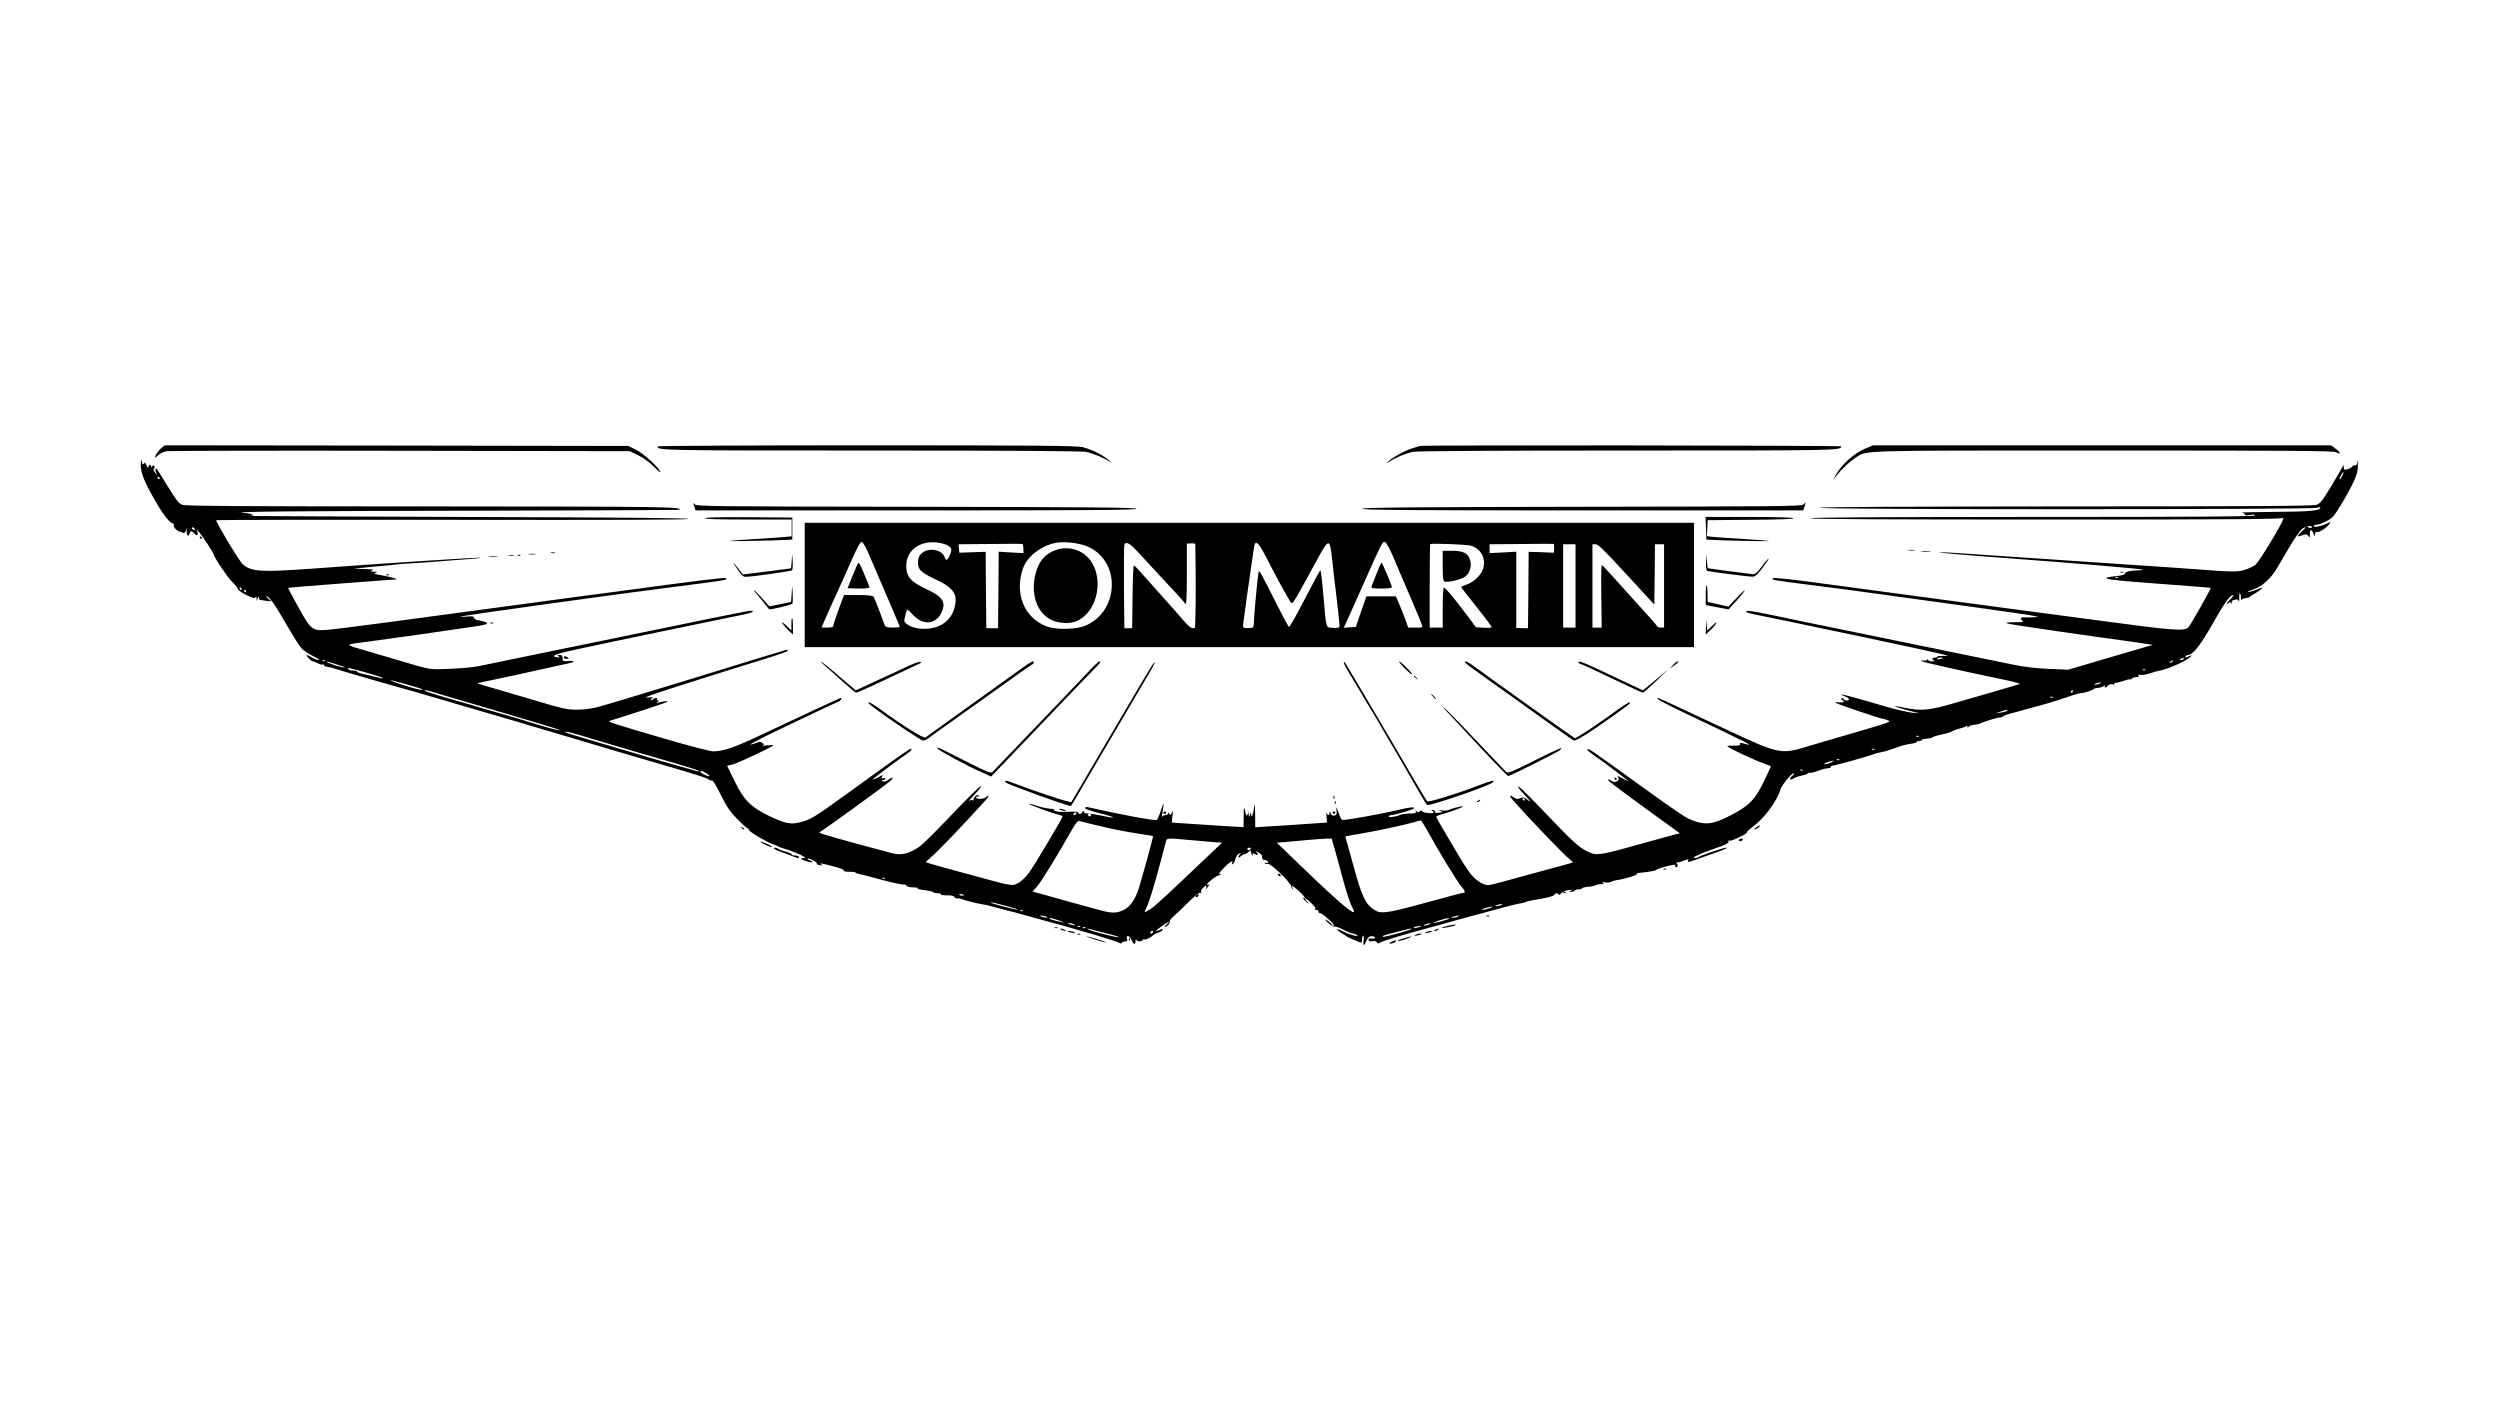 <?xml version="1.0" standalone="no"?>
<!DOCTYPE svg PUBLIC "-//W3C//DTD SVG 20010904//EN"
 "http://www.w3.org/TR/2001/REC-SVG-20010904/DTD/svg10.dtd">
<svg version="1.0" xmlns="http://www.w3.org/2000/svg"
 width="1920pt" height="1080pt" viewBox="0 0 1920 1080"
 preserveAspectRatio="xMidYMid meet">

<g transform="translate(0,1080) scale(0.1,-0.1)"
fill="#000000" stroke="none">
<path d="M1238 7358 c-23 -20 -48 -57 -48 -72 0 -3 12 6 26 19 15 14 44 27 67
30 23 3 832 5 1797 3 l1755 -3 65 -31 c40 -19 87 -54 124 -90 34 -35 53 -49
46 -34 -23 43 -129 138 -188 167 l-57 28 -1780 3 -1780 2 -27 -22z"/>
<path d="M5050 7372 c0 -32 16 -32 1635 -32 1036 0 1626 -4 1655 -10 54 -12
134 -45 175 -72 27 -17 26 -16 -5 12 -41 36 -124 78 -195 96 -41 11 -348 14
-1657 14 -885 0 -1608 -4 -1608 -8z"/>
<path d="M10905 7375 c-5 -2 -33 -10 -62 -19 -56 -17 -164 -78 -185 -104 -9
-11 -3 -9 17 5 39 27 119 60 175 73 29 6 619 10 1656 10 1618 0 1634 0 1634
32 0 7 -3212 11 -3235 3z"/>
<path d="M14328 7356 c-89 -36 -186 -124 -231 -207 l-18 -34 28 35 c39 50 102
108 144 135 90 58 -16 55 1903 55 1510 0 1765 -2 1789 -14 38 -20 34 -2 -6 28
l-34 26 -1759 0 -1759 0 -57 -24z"/>
<path d="M1081 7231 c-1 -64 30 -139 121 -294 56 -96 106 -157 127 -157 6 0 8
-6 5 -13 -5 -14 26 -47 48 -51 7 -1 18 -5 25 -9 7 -4 15 3 22 20 10 26 11 26
6 3 -6 -34 10 -61 20 -31 8 25 18 27 35 6 18 -22 33 -18 27 6 l-6 21 19 -20
c19 -20 110 -158 110 -167 0 -19 107 -180 144 -215 24 -24 44 -48 43 -54 -1
-6 27 -26 62 -44 49 -24 67 -29 73 -20 5 9 8 7 9 -7 l0 -20 9 20 c7 17 9 17 9
3 1 -10 4 -17 9 -17 4 1 9 1 12 0 3 -1 21 -4 40 -6 l35 -3 -24 19 c-13 10 -19
19 -14 19 21 0 65 -63 152 -215 51 -88 104 -172 119 -187 15 -15 54 -41 87
-57 33 -16 52 -30 43 -30 -10 -1 -32 8 -50 19 -45 27 -56 25 -28 -5 13 -14 28
-25 34 -25 6 0 24 -7 40 -15 15 -8 32 -12 37 -9 5 3 9 0 9 -5 0 -6 8 -11 18
-11 9 0 37 -7 62 -15 37 -13 528 -155 595 -172 11 -3 81 -23 155 -45 74 -22
189 -56 255 -75 66 -19 140 -40 165 -48 25 -7 83 -24 130 -38 47 -13 141 -41
210 -62 155 -46 339 -101 405 -120 28 -8 104 -31 170 -51 66 -20 134 -40 150
-44 17 -5 68 -20 115 -34 47 -13 130 -38 185 -54 260 -76 321 -96 335 -107 8
-7 20 -10 27 -8 7 3 35 -42 68 -110 45 -91 70 -128 125 -185 39 -40 74 -72 80
-72 5 0 10 -6 10 -12 0 -14 146 -100 190 -113 14 -4 30 -11 35 -15 6 -4 37
-15 70 -25 33 -10 80 -29 105 -41 37 -19 41 -24 21 -24 -13 0 -21 -3 -17 -7
12 -12 86 -32 86 -23 0 4 -10 10 -22 13 -12 4 -20 9 -16 12 8 9 78 -27 72 -37
-3 -4 -1 -8 5 -8 5 0 18 -3 28 -6 15 -5 15 -4 3 5 -21 15 -6 13 92 -13 53 -14
84 -26 78 -32 -5 -5 10 -9 41 -9 27 0 49 -2 49 -6 0 -3 15 -9 33 -12 17 -4 97
-24 176 -46 80 -21 151 -36 159 -34 8 3 18 0 23 -8 5 -9 25 -14 53 -14 24 0
39 -3 33 -7 -6 -4 17 -10 51 -14 34 -3 65 -11 68 -15 3 -5 19 -9 35 -9 17 0
28 -4 25 -8 -3 -5 17 -8 45 -8 31 1 53 -4 58 -12 4 -8 14 -12 22 -11 8 1 21
-1 29 -4 28 -11 135 -39 165 -42 17 -2 46 -8 65 -14 19 -6 73 -20 120 -32 47
-11 114 -29 150 -40 36 -10 108 -30 160 -44 52 -14 109 -29 125 -34 17 -5 73
-21 125 -36 182 -52 295 -88 307 -97 7 -5 14 -5 18 2 3 5 15 10 26 10 16 0 19
5 14 20 -11 34 25 24 36 -10 13 -35 29 -39 30 -7 0 12 3 16 6 10 6 -16 39 -17
48 -3 4 6 10 8 15 5 9 -5 57 20 70 36 3 3 18 10 34 16 17 5 32 15 34 22 3 10
0 10 -16 2 -46 -24 -41 -9 7 24 56 39 77 46 41 15 -13 -11 -19 -20 -13 -20 14
0 44 35 36 43 -3 4 7 19 23 33 16 14 68 64 116 111 55 54 91 82 99 77 8 -5 10
-3 4 5 -4 7 1 20 14 32 25 24 32 24 24 1 -7 -18 -5 -17 17 12 10 13 10 17 3
12 -7 -4 -13 -3 -13 2 0 11 69 66 87 68 8 2 18 6 21 10 4 4 -2 4 -13 0 -22 -8
58 79 87 95 14 8 16 6 11 -8 -4 -14 -3 -15 6 -7 7 6 14 18 15 25 6 29 18 48
34 54 14 5 15 4 5 -6 -20 -20 -15 -34 5 -16 10 10 24 17 31 17 7 0 20 8 29 17
16 16 17 15 23 -13 4 -16 7 -21 8 -11 1 15 5 16 21 7 22 -12 27 -1 8 19 -7 8
-1 6 15 -4 15 -9 28 -21 28 -26 1 -5 2 -15 3 -21 0 -7 10 -13 20 -13 11 0 21
-6 24 -14 3 -10 0 -12 -12 -8 -10 4 -15 3 -11 -4 4 -5 14 -7 24 -4 19 6 173
-142 177 -171 1 -8 6 -19 10 -22 4 -4 4 2 0 12 -6 17 -4 17 11 5 57 -43 111
-106 71 -83 -7 4 -2 -5 11 -19 14 -15 27 -27 29 -27 3 0 -3 9 -13 20 -33 37 0
20 39 -19 27 -28 34 -40 24 -45 -7 -3 -4 -4 7 -3 11 1 20 -4 20 -13 1 -8 6
-14 13 -13 14 3 115 -88 107 -96 -4 -3 -9 -1 -13 4 -11 16 -52 49 -52 42 0
-13 56 -57 67 -53 7 3 38 -8 70 -24 32 -17 65 -30 73 -30 8 0 22 -5 30 -11 32
-21 -63 4 -107 29 -25 14 -44 20 -42 13 3 -7 18 -20 34 -29 17 -9 32 -19 35
-22 8 -8 105 -50 115 -50 3 0 5 11 5 24 0 14 4 27 9 30 5 4 7 -11 4 -34 -7
-49 2 -51 21 -5 12 27 21 35 40 35 15 0 26 -5 26 -11 0 -7 -10 -9 -25 -7 -18
4 -25 1 -25 -10 0 -10 8 -13 30 -10 19 3 31 0 34 -9 4 -10 10 -11 23 -3 28 15
153 54 338 104 94 25 184 50 200 55 17 5 82 23 145 40 63 17 158 42 210 57 99
27 161 42 196 48 11 1 26 6 32 9 5 4 36 11 69 16 102 17 147 29 151 40 5 14
32 14 32 0 0 -6 8 -2 18 9 9 11 35 23 57 26 28 4 34 3 20 -4 -19 -8 -19 -9 2
-9 12 -1 25 4 28 9 3 6 17 10 31 10 13 0 24 4 24 8 0 4 19 9 42 11 22 1 49 6
59 11 10 6 30 10 46 10 22 0 25 2 13 10 -11 8 -8 9 13 4 16 -4 38 -2 50 4 12
6 38 13 57 15 58 8 169 45 140 48 -14 1 13 6 60 10 46 5 86 13 90 18 5 8 70
28 124 38 20 4 27 2 22 -6 -4 -6 -3 -11 2 -11 17 0 22 13 10 29 -7 9 -9 13 -4
9 5 -4 24 -1 43 7 41 17 57 19 48 5 -10 -16 6 -12 96 21 46 16 108 39 138 49
52 19 73 30 56 30 -17 0 -200 -62 -209 -71 -6 -5 -19 -9 -30 -9 -33 0 40 35
146 71 98 33 121 46 112 60 -3 5 2 6 10 3 15 -6 140 55 132 64 -3 2 18 22 46
43 90 67 187 199 213 289 9 31 83 120 98 120 8 0 8 -3 2 -8 -5 -4 -16 -15 -23
-24 -15 -19 -1 -20 33 -1 11 6 37 14 58 18 20 4 40 11 43 16 3 5 9 7 14 4 5
-3 33 4 62 15 29 11 63 20 76 20 12 0 22 5 22 10 0 6 7 10 15 10 18 0 289 76
320 90 11 5 38 11 60 15 22 4 68 18 102 31 34 14 84 27 112 31 28 3 51 10 51
14 0 5 9 9 20 9 11 0 20 3 20 8 0 4 16 8 36 9 19 1 41 6 47 11 7 6 39 15 72
22 33 6 69 18 80 25 11 7 36 16 55 20 19 4 41 12 48 17 8 7 12 6 12 -3 0 -11
2 -11 8 -1 5 7 24 14 44 16 19 2 40 6 46 10 18 11 133 46 151 46 9 0 21 4 26
9 6 6 28 14 50 20 22 5 56 14 75 20 19 6 76 21 125 34 50 13 119 34 155 45 36
12 93 31 127 42 35 11 66 19 70 18 12 -3 93 24 93 31 0 3 14 7 31 8 17 1 38 8
47 15 12 10 14 10 8 1 -10 -18 9 -16 24 2 7 9 21 13 31 10 12 -4 19 -1 19 6 0
7 3 10 6 6 3 -3 30 3 60 13 30 11 54 16 54 12 0 -3 5 -1 12 6 7 7 23 12 36 12
15 0 21 4 16 12 -5 7 -2 9 8 5 14 -5 60 4 108 21 8 3 24 7 35 9 64 11 189 64
235 99 33 25 31 26 -14 8 -14 -5 -17 -4 -12 4 4 7 13 12 20 12 36 0 96 75 186
235 94 165 136 225 160 225 7 0 -2 -13 -19 -29 -30 -29 -44 -55 -17 -32 11 9
15 9 19 -1 4 -8 6 -7 6 5 1 9 5 17 10 17 5 0 16 3 24 6 9 3 17 -2 21 -13 3
-10 4 1 3 24 -1 23 1 39 5 37 5 -3 8 -17 8 -32 0 -15 4 -22 8 -17 4 6 18 12
31 12 13 1 27 6 30 10 3 4 17 14 31 21 14 7 36 22 50 33 20 17 21 19 5 14 -11
-4 -37 -14 -59 -22 -21 -7 -41 -12 -43 -9 -2 2 17 11 44 20 68 23 136 85 184
169 143 247 184 307 213 307 5 0 -8 -16 -30 -35 -40 -35 -36 -43 13 -24 23 8
30 7 40 -7 12 -16 13 -14 13 14 0 39 12 41 27 5 10 -26 11 -27 12 -5 1 13 5
20 11 17 13 -8 60 18 89 49 27 29 23 32 -17 12 -37 -18 -92 -28 -92 -16 0 6 8
10 19 10 29 0 104 36 128 62 31 33 124 191 161 274 25 55 32 83 30 125 -1 36
-3 43 -5 21 -3 -20 -8 -30 -15 -26 -6 4 -16 0 -22 -8 -6 -8 -23 -18 -38 -22
-24 -5 -28 -3 -28 16 0 21 -2 20 -15 -7 -9 -16 -48 -84 -88 -150 -62 -101 -78
-122 -108 -132 -26 -9 -486 -12 -1921 -12 -1246 -1 -1889 -4 -1893 -11 -8 -14
3784 -14 3819 0 14 5 26 6 26 1 0 -23 -92 -31 -351 -32 -151 -1 -264 -4 -251
-6 12 -2 22 -9 22 -15 0 -6 15 -7 41 -3 29 5 40 4 35 -4 -5 -8 -473 -11 -1706
-11 -1122 0 -1701 -3 -1705 -10 -4 -7 601 -10 1809 -10 1442 0 1816 3 1820 13
3 6 3 2 0 -11 -9 -38 -184 -326 -212 -349 -15 -13 -52 -30 -82 -39 -58 -18
-99 -17 -395 6 -71 5 -368 26 -660 45 -291 20 -593 40 -670 45 -431 30 -584
40 -615 39 -43 -2 168 -20 560 -49 450 -33 992 -79 998 -85 3 -3 -13 -5 -35
-5 -59 0 -103 -11 -103 -25 0 -7 -22 -14 -58 -18 -175 -19 -107 -30 423 -68
160 -12 291 -22 293 -24 5 -4 -159 -293 -173 -305 -34 -28 -124 -21 -650 50
-291 39 -613 82 -715 95 -102 13 -354 47 -560 75 -206 28 -440 59 -520 70 -80
11 -278 37 -440 59 -172 23 -299 36 -304 31 -14 -13 -6 -15 269 -50 271 -34
404 -52 1185 -160 283 -39 531 -75 550 -80 l35 -8 -30 -2 c-16 -2 -47 -2 -67
-1 -39 3 -47 -6 -26 -27 8 -8 5 -11 -13 -10 -13 1 -46 0 -74 -1 -46 -3 -48 -3
-20 -11 27 -8 632 -96 925 -135 63 -9 131 -19 150 -22 l35 -6 -35 -9 c-19 -5
-165 -48 -325 -95 l-290 -86 -145 6 c-96 4 -188 14 -270 31 -69 14 -444 91
-835 171 -390 80 -741 152 -780 160 -38 8 -146 30 -239 50 -176 36 -206 40
-206 27 0 -4 28 -14 63 -20 321 -65 1350 -282 1427 -302 71 -18 72 -19 28 -17
-27 1 -48 -1 -48 -5 0 -5 -9 -8 -20 -8 -22 0 -27 -15 -7 -23 6 -3 0 -6 -15 -6
-14 -1 -29 5 -31 12 -3 7 -6 8 -6 1 -1 -6 -13 -9 -28 -7 -21 3 -24 2 -13 -5
13 -9 346 -83 650 -146 63 -13 108 -26 100 -29 -8 -3 -80 -25 -160 -48 -80
-23 -228 -66 -329 -95 -203 -60 -267 -66 -395 -39 -38 8 -71 13 -73 11 -4 -3
91 -31 157 -46 42 -9 41 -9 -19 -4 -35 3 -134 26 -220 51 -221 65 -324 93
-328 89 -2 -2 10 -8 26 -14 17 -6 31 -16 31 -21 0 -15 -37 -14 -43 2 -2 7 -8
8 -13 3 -5 -5 -4 -11 4 -13 27 -10 10 -21 -25 -17 -30 4 -34 3 -21 -5 17 -12
342 -121 358 -121 5 0 21 -5 37 -11 31 -12 38 -10 -352 -124 -88 -25 -213 -62
-279 -82 -185 -56 -212 -50 -571 117 -121 56 -295 138 -387 181 -92 43 -170
79 -173 79 -31 0 39 -38 265 -145 438 -208 485 -232 392 -205 -27 7 -33 6 -29
-4 4 -10 -8 -13 -48 -12 -29 1 -51 -2 -49 -6 8 -12 223 -113 282 -132 28 -10
52 -19 52 -22 0 -2 -25 -55 -55 -118 -67 -141 -120 -192 -273 -267 -116 -58
-171 -65 -259 -35 -62 21 -97 44 -433 286 -353 255 -380 273 -387 266 -7 -6 3
-15 76 -66 73 -52 242 -180 237 -180 -3 0 -21 9 -41 20 -41 23 -52 25 -37 7 8
-10 6 -16 -9 -26 -17 -10 -25 -9 -45 4 -25 16 -33 10 -11 -9 36 -30 268 -201
395 -292 l143 -103 -43 -11 c-24 -6 -104 -29 -178 -49 -392 -110 -411 -114
-476 -86 -68 28 -130 84 -329 294 -109 116 -206 211 -214 211 -9 0 10 -26 44
-61 53 -54 60 -72 14 -32 -12 10 -23 11 -43 3 -21 -8 -32 -7 -49 5 -39 27 -40
16 -2 -27 132 -149 387 -414 429 -446 16 -12 27 -24 25 -25 -2 -2 -49 -15
-104 -30 -55 -15 -131 -35 -170 -46 -223 -62 -343 -94 -367 -98 -36 -7 -97 29
-140 81 -19 22 -68 97 -108 166 -40 69 -93 158 -117 198 -24 40 -43 76 -43 80
0 4 21 14 48 20 65 18 163 54 158 59 -5 5 -99 -18 -109 -27 -5 -4 -28 -6 -50
-4 -32 3 -36 2 -17 -4 24 -8 24 -9 -7 -13 -23 -4 -33 -2 -33 8 0 7 -8 13 -17
12 -11 0 -13 -3 -5 -6 6 -2 12 -8 12 -12 0 -12 -84 -4 -88 9 -3 8 -8 7 -19 -1
-12 -10 -17 -10 -25 2 -8 12 -9 11 -5 -2 5 -14 -3 -16 -48 -17 -29 0 -61 -5
-72 -10 -27 -14 -95 -23 -88 -11 4 5 12 9 18 9 26 0 177 44 177 52 0 13 -32
10 -142 -17 -120 -28 -396 -77 -411 -72 -5 1 -18 27 -28 57 -16 47 -18 50 -15
18 4 -29 1 -37 -15 -41 -14 -4 -23 1 -29 16 -7 17 -9 18 -9 5 -1 -26 -19 -22
-24 5 -2 12 -2 -1 0 -29 l4 -51 -163 -11 c-90 -7 -214 -15 -275 -18 l-113 -7
-1 99 c-1 89 -2 93 -9 46 -8 -55 -19 -80 -21 -46 0 18 -1 18 -9 -1 l-9 -20 -1
20 -1 20 -8 -20 c-7 -16 -10 -12 -19 25 -9 43 -10 42 -11 -39 l-1 -83 -112 6
c-62 4 -186 12 -276 18 l-163 11 5 51 c5 41 4 46 -4 26 -9 -20 -13 -22 -20
-10 -7 10 -10 11 -10 3 0 -7 -9 -13 -19 -13 -11 0 -22 -6 -25 -12 -4 -7 -4 3
0 22 15 92 13 99 -9 31 -13 -41 -28 -76 -34 -78 -20 -7 -287 43 -533 99 -7 2
-14 -2 -17 -8 -2 -6 44 -22 114 -40 127 -31 136 -45 13 -18 -41 9 -89 16 -107
17 -18 0 -30 4 -27 9 3 4 0 8 -5 8 -6 0 -11 -4 -11 -10 0 -5 -7 -10 -15 -10
-8 0 -15 4 -15 10 0 6 -26 8 -67 6 -73 -5 -126 2 -118 14 3 4 -5 8 -18 8 -28
0 -103 17 -141 32 -16 6 -31 9 -33 7 -5 -6 184 -75 225 -83 17 -4 32 -10 32
-14 0 -13 -220 -383 -257 -431 -40 -53 -79 -85 -115 -94 -14 -4 -58 3 -99 13
-342 92 -573 155 -579 160 -2 1 11 15 30 30 45 35 251 249 423 440 21 23 34
42 29 42 -4 0 -13 -5 -20 -12 -17 -17 -82 -18 -75 -1 3 7 10 10 16 6 6 -4 7
-1 3 6 -6 9 -13 8 -27 -5 -10 -9 -16 -21 -12 -27 3 -6 1 -7 -6 -3 -6 4 -20 2
-29 -5 -9 -7 9 14 41 48 33 33 55 63 50 66 -5 3 -101 -91 -214 -209 -112 -119
-225 -231 -250 -250 -85 -62 -149 -77 -229 -54 -19 6 -96 27 -170 46 -181 48
-372 103 -377 108 -3 2 6 10 19 17 28 15 471 336 517 375 39 32 34 44 -6 16
-20 -14 -34 -18 -44 -11 -11 7 -11 9 4 9 9 0 17 4 17 10 0 5 -8 6 -17 3 -13
-5 -15 -2 -10 12 7 16 5 16 -15 3 -13 -8 -32 -18 -43 -21 -17 -6 -18 -5 -5 5
28 24 215 163 253 188 36 24 51 47 24 37 -13 -5 -187 -128 -455 -323 -288
-208 -302 -216 -388 -239 -72 -19 -118 -9 -240 50 -138 67 -191 120 -262 265
l-58 119 45 11 c39 10 295 130 310 146 3 3 -16 3 -44 0 -27 -3 -44 -3 -37 0
10 5 9 9 -4 19 -14 10 -24 10 -52 -2 -19 -8 -36 -12 -38 -10 -5 4 133 74 331
167 55 26 150 71 210 100 61 28 120 56 133 61 18 7 32 29 18 29 -5 0 -364
-167 -569 -264 -246 -117 -329 -146 -411 -146 -23 0 -180 41 -351 91 -421 123
-462 137 -445 142 8 3 110 36 225 72 116 37 214 71 219 75 9 9 -20 6 -64 -5
-19 -5 -22 -4 -10 4 11 8 12 11 2 11 -7 0 -10 5 -7 10 9 14 -19 12 -33 -2 -8
-8 -12 -9 -12 -1 0 6 6 14 12 17 7 3 -7 3 -32 0 -36 -4 -25 2 55 30 103 35
537 173 843 267 94 29 172 56 172 61 0 4 -4 8 -9 8 -5 0 -323 -97 -707 -216
-385 -118 -728 -222 -764 -229 -36 -8 -99 -15 -140 -15 -75 0 -105 6 -335 75
-60 18 -175 52 -255 75 -174 50 -178 51 -165 56 6 2 66 14 135 28 69 14 217
46 330 72 113 25 217 48 233 51 45 9 40 21 -8 17 -42 -4 -45 -3 -45 21 0 19
-5 25 -22 25 -19 0 -20 -2 -8 -11 12 -8 10 -9 -9 -7 -62 8 -17 26 147 61 286
62 1091 229 1270 265 45 9 82 20 82 24 0 16 63 28 -860 -162 -217 -45 -570
-117 -785 -161 -214 -44 -421 -87 -460 -95 -38 -8 -137 -17 -220 -20 -162 -7
-145 -9 -380 61 -49 15 -164 49 -255 75 -185 54 -187 48 25 75 146 19 638 89
794 113 87 13 110 20 100 29 -8 6 -33 14 -56 18 -27 4 -43 12 -43 21 0 11 -12
13 -57 9 -32 -3 -53 -3 -48 -1 20 10 1299 187 1820 252 220 28 233 31 219 44
-8 7 -182 -14 -854 -105 -63 -9 -216 -29 -340 -45 -124 -17 -324 -43 -445 -60
-725 -99 -1359 -183 -1420 -187 -117 -9 -127 -1 -223 172 -45 82 -81 149 -80
151 2 2 763 61 833 65 21 1 -72 25 -140 36 -32 5 -36 8 -20 14 16 6 13 8 -15
9 -32 2 -33 3 -10 10 17 6 -1 9 -60 10 l-85 3 70 7 c39 4 106 11 150 14 44 4
91 8 105 11 14 2 75 7 135 10 61 3 155 10 210 15 55 5 150 12 210 16 61 4 103
9 94 11 -14 4 -785 -46 -1294 -84 -393 -28 -465 -24 -531 34 -26 22 -204 318
-204 338 0 3 817 4 1815 3 1207 -2 1814 0 1812 7 -3 7 -585 12 -1708 15 -937
3 -1686 7 -1664 8 33 3 36 5 20 12 -11 5 -38 10 -60 11 -137 10 390 15 1770
17 863 2 1571 5 1573 7 24 23 -105 25 -1896 26 -1435 0 -1895 3 -1921 12 -28
10 -46 33 -113 142 -89 145 -86 141 -94 133 -3 -4 0 -17 6 -30 11 -22 11 -22
-9 2 -12 16 -16 27 -9 31 6 4 7 12 3 19 -6 9 -9 9 -16 -1 -6 -10 -9 -11 -9 -1
0 19 -20 14 -20 -5 -1 -11 -6 -7 -14 12 -10 23 -14 26 -21 15 -8 -12 -11 -8
-16 15 -5 24 -7 18 -8 -24z m16908 -85 c-7 -14 -16 -26 -20 -26 -5 0 0 13 9
29 20 36 27 34 11 -3z m-16764 -16 c3 -5 1 -10 -4 -10 -6 0 -11 5 -11 10 0 6
2 10 4 10 3 0 8 -4 11 -10z m16530 -380 c-3 -5 -12 -7 -20 -3 -21 7 -19 13 6
13 11 0 18 -4 14 -10z m-16260 -10 c3 -5 2 -10 -4 -10 -5 0 -13 5 -16 10 -3 6
-2 10 4 10 5 0 13 -4 16 -10z m14772 -376 c-3 -3 -12 -4 -19 -1 -8 3 -5 6 6 6
11 1 17 -2 13 -5z m-14412 -84 c3 -5 1 -10 -4 -10 -6 0 -11 5 -11 10 0 6 2 10
4 10 3 0 8 -4 11 -10z m35 -20 c0 -5 -2 -10 -4 -10 -3 0 -8 5 -11 10 -3 6 -1
10 4 10 6 0 11 -4 11 -10z m13030 -514 c0 -2 -11 -6 -25 -8 -13 -3 -22 -1 -19
3 5 9 44 13 44 5z m1850 -6 c0 -5 -8 -10 -17 -10 -15 0 -16 2 -3 10 19 12 20
12 20 0z m-14273 -16 c-3 -3 -12 -4 -19 -1 -8 3 -5 6 6 6 11 1 17 -2 13 -5z
m14188 -4 c-3 -5 -12 -10 -18 -10 -7 0 -6 4 3 10 19 12 23 12 15 0z m-14089
-26 c31 -9 54 -18 51 -20 -5 -6 -137 35 -137 42 0 4 7 3 15 0 9 -3 41 -13 71
-22z m214 -59 c68 -19 125 -37 128 -40 8 -8 -9 -5 -73 11 -33 9 -72 18 -88 21
-15 3 -30 9 -33 14 -3 5 -18 9 -34 9 -16 0 -32 5 -35 10 -9 15 0 13 135 -25z
m13667 19 c-3 -3 -12 -4 -19 -1 -8 3 -5 6 6 6 11 1 17 -2 13 -5z m-13372 -105
c136 -39 150 -44 134 -47 -9 -2 -75 15 -145 38 -129 41 -121 48 11 9z m13020
1 c-11 -5 -27 -9 -35 -9 -9 0 -8 4 5 9 11 5 27 9 35 9 9 0 8 -4 -5 -9z
m-12803 -64 c68 -21 119 -36 566 -167 233 -68 419 -125 414 -127 -6 -2 -37 4
-69 13 -84 24 -176 51 -193 57 -8 3 -46 15 -85 26 -38 11 -119 34 -180 52 -60
17 -121 35 -135 40 -14 4 -43 13 -65 19 -108 29 -292 85 -305 92 -23 13 4 11
52 -5z m12598 4 c0 -5 -5 -10 -11 -10 -5 0 -7 5 -4 10 3 6 8 10 11 10 2 0 4
-4 4 -10z m-153 -46 c-3 -3 -12 -4 -19 -1 -8 3 -5 6 6 6 11 1 17 -2 13 -5z
m-352 -103 c-6 -5 -28 -11 -50 -14 l-40 -6 40 14 c49 16 62 18 50 6z m-10979
-182 c38 -12 89 -27 114 -34 25 -7 108 -32 185 -55 199 -59 208 -62 432 -126
112 -33 203 -62 203 -66 0 -4 -15 -2 -32 3 -18 6 -71 21 -118 34 -47 13 -146
41 -220 63 -74 22 -191 57 -260 77 -266 78 -395 117 -399 121 -10 10 32 2 95
-17z m10301 -15 c-3 -3 -12 -4 -19 -1 -8 3 -5 6 6 6 11 1 17 -2 13 -5z m-340
-100 c-3 -3 -12 -4 -19 -1 -8 3 -5 6 6 6 11 1 17 -2 13 -5z m-270 -80 c-3 -3
-12 -4 -19 -1 -8 3 -5 6 6 6 11 1 17 -2 13 -5z m-52 -13 c-12 -12 -65 -26 -65
-17 0 3 15 10 33 15 43 12 42 12 32 2z m-228 -67 c-3 -3 -12 -4 -19 -1 -8 3
-5 6 6 6 11 1 17 -2 13 -5z m-8426 -21 c40 -24 36 -34 -6 -15 -19 9 -35 20
-35 24 0 12 9 10 41 -9z m6289 -203 c0 -5 -2 -10 -4 -10 -3 0 -8 5 -11 10 -3
6 -1 10 4 10 6 0 11 -4 11 -10z m-3445 -110 c-3 -5 -11 -10 -16 -10 -6 0 -7 5
-4 10 3 6 11 10 16 10 6 0 7 -4 4 -10z m115 -10 c0 -5 -4 -10 -9 -10 -6 0 -13
5 -16 10 -3 6 1 10 9 10 9 0 16 -4 16 -10z m28 -75 c128 -31 225 -51 351 -70
51 -7 95 -15 96 -17 3 -3 -57 -224 -105 -388 -27 -93 -71 -157 -123 -180 -55
-26 -91 -25 -195 4 -48 14 -136 38 -197 54 -60 17 -154 43 -207 58 l-98 27 33
37 c31 33 159 242 267 433 28 50 49 76 57 72 8 -2 62 -16 121 -30z m2551 -39
c81 -149 232 -397 261 -430 32 -36 37 -53 18 -53 -7 0 -141 -35 -296 -78 -313
-85 -343 -88 -404 -41 -52 39 -82 104 -132 286 -25 91 -52 187 -60 215 -9 27
-14 50 -13 52 2 1 48 9 102 18 103 16 332 65 420 89 28 8 53 15 57 15 3 1 24
-32 47 -73z m-1838 -76 c57 -5 140 -12 184 -16 l80 -6 -86 -82 c-351 -334
-426 -404 -465 -429 -48 -30 -51 -29 -30 11 20 38 57 158 106 342 22 85 43
163 46 173 6 20 20 21 165 7z m1134 -87 c15 -54 45 -163 66 -242 22 -79 49
-161 61 -182 12 -21 19 -41 17 -43 -15 -16 -169 121 -503 445 l-90 87 75 6
c41 4 115 10 164 15 50 4 111 9 136 10 l46 1 28 -97z m-650 17 c-3 -5 -10 -10
-16 -10 -5 0 -9 5 -9 10 0 6 7 10 16 10 8 0 12 -4 9 -10z m-2808 -226 c-3 -3
-12 -4 -19 -1 -8 3 -5 6 6 6 11 1 17 -2 13 -5z m599 -132 c-10 -2 -22 0 -28 6
-6 6 0 7 19 4 21 -5 23 -7 9 -10z m347 -84 c43 -11 76 -22 74 -24 -5 -5 -200
46 -207 53 -6 7 26 0 133 -29z m3787 12 c-8 -5 -24 -9 -35 -9 -16 1 -16 2 5 9
35 11 48 11 30 0z m-90 -25 c-19 -7 -44 -13 -55 -13 -11 0 -2 5 20 13 53 17
80 17 35 0z m-3583 -21 c-3 -3 -12 -4 -19 -1 -8 3 -5 6 6 6 11 1 17 -2 13 -5z
m178 -44 c25 -11 -1 -11 -35 0 -20 6 -21 8 -5 8 11 0 29 -3 40 -8z m3160 0
c-11 -5 -29 -8 -40 -8 -16 0 -15 2 5 8 34 11 60 11 35 0z m-3060 -30 c33 -11
47 -17 30 -14 -49 9 -105 24 -105 29 0 8 13 6 75 -15z m2995 16 c0 -6 -104
-36 -122 -35 -7 0 12 8 42 19 57 18 80 23 80 16z m-2880 -46 c11 -8 7 -9 -15
-4 -37 8 -45 14 -19 14 10 0 26 -5 34 -10z m2725 0 c-11 -5 -27 -9 -35 -9 -9
0 -8 4 5 9 11 5 27 9 35 9 9 0 8 -4 -5 -9z m-2678 -16 c-3 -3 -12 -4 -19 -1
-8 3 -5 6 6 6 11 1 17 -2 13 -5z m2603 -4 c-34 -11 -60 -11 -35 0 11 5 29 8
40 8 16 0 15 -2 -5 -8z m-2563 -6 c-3 -3 -12 -4 -19 -1 -8 3 -5 6 6 6 11 1 17
-2 13 -5z m152 -40 c62 -15 109 -30 103 -32 -14 -4 -211 46 -232 59 -13 9 -13
10 0 6 8 -2 66 -17 129 -33z m2349 30 c-10 -9 -211 -64 -216 -59 -8 8 -4 9
103 37 108 28 121 31 113 22z m-1983 -24 c-3 -5 -11 -10 -16 -10 -6 0 -7 5 -4
10 3 6 11 10 16 10 6 0 7 -4 4 -10z"/>
<path d="M5331 6913 l11 -33 1695 0 c1351 0 1694 3 1691 13 -4 9 -353 13
-1693 15 -1593 2 -1689 3 -1701 20 -12 15 -12 12 -3 -15z"/>
<path d="M13850 6925 c-11 -13 -215 -15 -1698 -17 -1338 -2 -1686 -6 -1690
-15 -3 -10 340 -13 1691 -13 l1695 0 11 30 c11 34 9 37 -9 15z"/>
<path d="M5415 6820 c-4 -7 105 -10 329 -10 l336 0 0 -64 0 -65 -52 -5 c-29
-3 -136 -10 -238 -16 -101 -6 -186 -13 -188 -15 -4 -3 375 4 448 9 l35 2 0 84
0 85 -332 3 c-216 1 -334 -1 -338 -8z"/>
<path d="M13102 6743 l3 -87 35 -2 c69 -5 452 -13 448 -9 -1 2 -86 8 -188 15
-102 6 -209 13 -238 16 l-53 6 3 61 3 62 333 3 c216 1 331 6 327 12 -4 6 -132
10 -341 10 l-335 0 3 -87z"/>
<path d="M6180 6308 l0 -478 3415 0 3415 0 0 478 0 477 -3415 0 -3415 0 0
-477z m490 242 c179 -415 240 -559 240 -564 0 -3 -24 -6 -54 -6 -42 0 -55 4
-61 18 -3 9 -22 60 -42 112 -19 52 -40 101 -45 108 -7 8 -44 12 -118 12 l-108
0 -41 -110 c-22 -61 -41 -117 -41 -125 0 -11 -12 -15 -45 -15 -25 0 -45 1 -45
3 0 3 100 227 149 332 15 33 54 120 86 193 42 94 63 132 74 130 8 -2 31 -41
51 -88z m602 64 c38 -20 42 -32 23 -77 -17 -41 -30 -47 -40 -17 -16 51 -97 75
-155 45 -36 -19 -50 -43 -50 -87 0 -53 25 -76 134 -127 141 -66 173 -114 147
-217 -16 -64 -57 -113 -116 -140 -78 -37 -195 -30 -253 15 -20 15 -20 20 -10
61 6 25 13 47 14 49 2 2 23 -16 46 -42 75 -80 171 -74 216 13 41 81 14 127
-106 182 -128 59 -162 97 -162 184 0 115 101 192 234 178 27 -3 62 -12 78 -20z
m1067 -6 c115 -43 191 -148 199 -274 9 -148 -67 -279 -197 -337 -70 -32 -228
-36 -302 -8 -173 65 -249 251 -183 444 31 91 135 173 247 197 60 13 171 2 236
-22z m2358 -78 c25 -58 55 -130 68 -160 13 -30 53 -125 90 -210 37 -85 67
-160 68 -167 2 -13 4 -13 -61 -13 l-47 0 -24 68 c-14 37 -35 91 -48 120 l-23
52 -113 0 -113 0 -41 -117 -40 -118 -47 -3 -46 -3 36 78 c19 43 78 175 131
293 123 277 131 292 149 288 9 -2 35 -48 61 -108z m-2837 55 l0 -33 -95 5 -95
6 -2 -294 -3 -294 -45 0 -45 1 -3 293 -2 293 -101 -3 -101 -4 -3 32 -3 33 242
2 c132 2 244 2 249 0 4 -2 7 -18 7 -37z m854 2 c23 -23 86 -92 141 -152 55
-60 132 -142 170 -183 39 -41 72 -78 73 -83 13 -34 17 20 17 223 l0 233 33 2
c17 1 32 -2 32 -5 6 -314 3 -643 -5 -645 -21 -8 -42 7 -93 66 -29 34 -77 89
-107 122 -30 33 -101 113 -158 177 -56 64 -105 117 -109 117 -4 1 -9 -108 -10
-241 l-3 -242 -30 -1 -30 0 -3 315 c-1 173 0 320 3 327 9 24 38 13 79 -30z
m1017 -79 c59 -117 128 -244 171 -316 26 -42 5 -73 214 311 90 164 97 165 114
7 6 -58 22 -197 36 -309 14 -112 23 -209 21 -215 -3 -7 -22 -10 -51 -8 -55 5
-49 -17 -72 245 -9 108 -20 197 -23 197 -4 0 -58 -99 -120 -220 -62 -121 -117
-218 -122 -215 -5 4 -47 81 -93 173 -119 237 -135 266 -140 251 -6 -23 -36
-341 -36 -386 0 -27 -5 -43 -12 -44 -74 -6 -73 -6 -70 31 2 19 14 109 27 200
13 91 32 219 41 285 9 66 18 123 21 128 14 24 38 -6 94 -115z m1566 101 c73
-23 112 -88 97 -164 -9 -49 -65 -110 -122 -131 -26 -10 -49 -19 -51 -21 -2 -1
51 -70 118 -153 67 -83 119 -154 117 -158 -2 -4 -30 -5 -63 -3 l-58 4 -70 94
c-82 111 -162 207 -175 211 -6 2 -10 -56 -10 -152 l0 -156 -50 0 -50 0 0 318
c0 175 2 321 4 323 8 8 282 -2 313 -12z m639 -21 l-2 -33 -97 4 -97 3 -2 -293
-3 -294 -45 1 -45 1 0 293 0 293 -102 -6 -103 -5 0 34 0 34 243 2 c133 2 245
2 248 1 4 -2 6 -17 5 -35z m164 -288 l0 -320 -47 0 -48 0 0 320 0 320 48 0 47
0 0 -320z m392 88 l213 -231 3 231 2 232 35 0 35 0 0 -320 0 -320 -25 0 c-13
0 -28 6 -32 14 -9 16 -17 24 -213 241 -75 83 -151 167 -170 188 -18 20 -36 37
-39 37 -3 0 -5 -108 -3 -240 l3 -240 -36 0 -35 0 0 320 0 320 25 0 c19 0 70
-50 237 -232z"/>
<path d="M6581 6457 c-6 -15 -24 -58 -41 -98 -16 -39 -30 -73 -30 -75 0 -2 39
-4 86 -4 70 0 85 3 81 14 -28 71 -71 173 -78 180 -5 5 -13 -2 -18 -17z"/>
<path d="M8109 6576 c-82 -29 -130 -84 -155 -179 -48 -182 27 -347 172 -375
94 -19 162 1 220 64 106 114 112 321 13 429 -63 68 -163 92 -250 61z"/>
<path d="M10573 6397 c-18 -45 -35 -90 -39 -99 -5 -16 2 -18 75 -18 47 0 81 4
81 10 0 14 -74 190 -80 190 -3 0 -19 -37 -37 -83z"/>
<path d="M11080 6455 c0 -90 3 -117 14 -121 24 -9 126 14 156 36 38 27 54 77
41 127 -15 54 -51 73 -140 73 l-71 0 0 -115z"/>
<path d="M1535 6670 c3 -5 8 -10 11 -10 2 0 4 5 4 10 0 6 -5 10 -11 10 -5 0
-7 -4 -4 -10z"/>
<path d="M14658 6573 c12 -2 32 -2 45 0 12 2 2 4 -23 4 -25 0 -35 -2 -22 -4z"/>
<path d="M14758 6563 c17 -2 47 -2 65 0 17 2 3 4 -33 4 -36 0 -50 -2 -32 -4z"/>
<path d="M4233 6553 c9 -2 23 -2 30 0 6 3 -1 5 -18 5 -16 0 -22 -2 -12 -5z"/>
<path d="M4063 6543 c15 -2 37 -2 50 0 12 2 0 4 -28 4 -27 0 -38 -2 -22 -4z"/>
<path d="M3908 6533 c12 -2 30 -2 40 0 9 3 -1 5 -23 4 -22 0 -30 -2 -17 -4z"/>
<path d="M3978 6533 c7 -3 16 -2 19 1 4 3 -2 6 -13 5 -11 0 -14 -3 -6 -6z"/>
<path d="M6080 6490 l-5 -55 -185 -24 -185 -23 -25 33 c-47 62 -62 74 -28 24
45 -67 53 -75 79 -75 42 0 344 43 352 50 4 4 7 34 5 66 l-4 59 -4 -55z"/>
<path d="M13102 6482 c-1 -42 2 -64 11 -67 18 -6 321 -45 348 -44 18 0 39 19
77 70 29 38 49 69 45 69 -4 0 -28 -27 -52 -60 -30 -42 -50 -60 -65 -60 -11 1
-95 11 -186 23 l-165 23 -6 54 -6 55 -1 -63z"/>
<path d="M3758 6523 c18 -2 45 -2 60 0 15 2 0 4 -33 4 -33 0 -45 -2 -27 -4z"/>
<path d="M16288 6403 c7 -3 16 -2 19 1 4 3 -2 6 -13 5 -11 0 -14 -3 -6 -6z"/>
<path d="M2968 6383 c7 -3 16 -2 19 1 4 3 -2 6 -13 5 -11 0 -14 -3 -6 -6z"/>
<path d="M13100 6233 l0 -80 88 -17 87 -16 62 67 c34 38 62 73 63 78 0 6 -28
-20 -63 -57 l-62 -67 -80 18 -80 18 -1 62 c-2 92 -14 87 -14 -6z"/>
<path d="M6080 6241 l-5 -64 -83 -17 -83 -17 -59 66 c-33 36 -60 63 -60 59 0
-4 6 -13 13 -20 11 -12 98 -118 103 -126 5 -9 176 33 180 43 3 7 4 41 2 76
l-4 64 -4 -64z"/>
<path d="M6079 6043 c-1 -5 -1 -25 -1 -47 l0 -38 -40 38 c-22 22 -36 30 -30
19 6 -11 26 -36 46 -54 l36 -35 0 62 c0 34 -2 62 -5 62 -3 0 -5 -3 -6 -7z"/>
<path d="M13102 5991 l-2 -65 36 35 c20 18 40 43 46 54 6 11 -8 2 -30 -19
l-41 -39 -4 49 c-3 45 -4 43 -5 -15z"/>
<path d="M3768 6013 c7 -3 16 -2 19 1 4 3 -2 6 -13 5 -11 0 -14 -3 -6 -6z"/>
<path d="M4330 5750 c0 -5 10 -10 23 -10 18 0 19 2 7 10 -19 13 -30 13 -30 0z"/>
<path d="M6334 5688 c22 -18 83 -72 135 -120 53 -48 101 -88 107 -88 6 0 107
45 225 101 118 56 230 108 249 117 25 11 30 17 18 19 -10 3 -64 -18 -120 -45
-57 -26 -164 -77 -240 -111 l-136 -63 -127 108 c-69 60 -132 110 -138 112 -7
2 6 -12 27 -30z"/>
<path d="M7883 5693 c-22 -16 -203 -145 -402 -288 -199 -143 -367 -264 -374
-269 -14 -9 -176 92 -337 210 -50 36 -94 64 -97 60 -8 -7 0 -14 127 -105 101
-73 263 -179 286 -188 8 -3 29 6 47 19 17 14 70 52 117 85 47 33 215 153 375
267 159 115 295 211 302 213 14 6 18 23 5 23 -5 0 -27 -12 -49 -27z"/>
<path d="M8370 5653 c-60 -64 -352 -370 -615 -643 -66 -68 -126 -131 -133
-139 -12 -12 -42 0 -210 85 -232 117 -212 108 -212 96 0 -11 230 -136 339
-183 l73 -33 72 75 c39 41 215 225 391 409 176 184 332 347 348 362 15 15 27
30 27 33 0 16 -24 -2 -80 -62z"/>
<path d="M8800 5612 c-35 -59 -78 -132 -96 -162 -17 -30 -65 -111 -106 -180
-41 -69 -141 -239 -222 -378 l-149 -253 -31 7 c-46 10 -278 88 -380 128 -84
33 -112 38 -90 16 16 -16 469 -180 498 -180 4 0 33 49 161 270 43 74 91 155
106 180 35 59 325 552 357 608 13 24 22 45 20 47 -3 3 -33 -43 -68 -103z"/>
<path d="M10320 5712 c0 -7 17 -41 38 -75 21 -34 58 -96 82 -137 24 -41 53
-91 65 -110 13 -19 62 -102 110 -185 48 -82 118 -202 155 -265 36 -63 93 -160
124 -215 32 -55 61 -103 65 -107 12 -13 478 146 505 173 23 22 -7 16 -100 -20
-167 -65 -394 -135 -403 -125 -8 8 -64 103 -231 389 -138 236 -385 653 -396
670 -8 11 -14 14 -14 7z"/>
<path d="M10785 5670 c27 -27 54 -50 59 -50 6 0 -12 23 -39 50 -27 28 -54 50
-59 50 -6 0 12 -22 39 -50z"/>
<path d="M11250 5713 c1 -5 87 -69 192 -143 105 -74 290 -206 412 -294 121
-87 226 -161 233 -163 15 -6 134 68 288 179 148 106 149 107 142 114 -3 4 -46
-22 -94 -57 -48 -36 -108 -78 -133 -94 -25 -17 -49 -34 -55 -38 -19 -15 -134
-87 -139 -87 -5 0 -644 456 -770 549 -53 39 -77 50 -76 34z"/>
<path d="M12124 5711 c4 -6 11 -11 17 -11 5 0 112 -49 238 -110 126 -60 233
-110 238 -110 5 0 52 41 104 91 l94 91 -98 -82 -99 -82 -86 40 c-48 22 -149
70 -224 106 -143 68 -196 88 -184 67z"/>
<path d="M12849 5693 l-24 -27 33 23 c32 23 39 31 24 31 -5 0 -19 -12 -33 -27z"/>
<path d="M10860 5606 c0 -2 8 -10 18 -17 15 -13 16 -12 3 4 -13 16 -21 21 -21
13z"/>
<path d="M11005 5450 c10 -11 20 -20 23 -20 3 0 -3 9 -13 20 -10 11 -20 20
-23 20 -3 0 3 -9 13 -20z"/>
<path d="M11128 5318 c27 -29 138 -149 247 -265 109 -117 203 -213 208 -213
14 0 365 176 391 195 53 40 -9 15 -191 -77 -173 -87 -203 -99 -215 -87 -19 20
-201 211 -350 367 -70 72 -130 132 -133 132 -4 0 15 -24 43 -52z"/>
<path d="M12400 4820 c0 -5 5 -10 11 -10 5 0 7 5 4 10 -3 6 -8 10 -11 10 -2 0
-4 -4 -4 -10z"/>
<path d="M10241 4674 c0 -11 3 -14 6 -6 3 7 2 16 -1 19 -3 4 -6 -2 -5 -13z"/>
<path d="M11350 4650 c-9 -6 -10 -10 -3 -10 6 0 15 5 18 10 8 12 4 12 -15 0z"/>
<path d="M10251 4634 c0 -11 3 -14 6 -6 3 7 2 16 -1 19 -3 4 -6 -2 -5 -13z"/>
<path d="M8145 4580 c11 -5 27 -9 35 -9 9 0 8 4 -5 9 -11 5 -27 9 -35 9 -9 0
-8 -4 5 -9z"/>
<path d="M8935 4560 c-3 -5 1 -10 10 -10 9 0 13 5 10 10 -3 6 -8 10 -10 10 -2
0 -7 -4 -10 -10z"/>
<path d="M10235 4560 c-3 -5 1 -10 10 -10 9 0 13 5 10 10 -3 6 -8 10 -10 10
-2 0 -7 -4 -10 -10z"/>
<path d="M13486 4445 c-11 -8 -16 -15 -10 -15 5 0 18 7 28 15 11 8 16 15 10
15 -5 0 -18 -7 -28 -15z"/>
<path d="M5697 4439 c7 -7 15 -10 18 -7 3 3 -2 9 -12 12 -14 6 -15 5 -6 -5z"/>
<path d="M13355 4350 c-3 -5 1 -10 9 -10 8 0 18 5 21 10 3 6 -1 10 -9 10 -8 0
-18 -4 -21 -10z"/>
<path d="M5840 4335 c0 -7 83 -45 88 -41 2 3 -5 9 -16 15 -30 16 -72 31 -72
26z"/>
<path d="M5946 4281 c5 -5 29 -16 54 -24 25 -9 62 -23 82 -31 43 -18 62 -20
53 -6 -3 6 -17 10 -31 10 -13 0 -24 4 -24 9 0 4 -21 14 -47 21 -27 7 -52 17
-57 21 -14 12 -43 12 -30 0z"/>
<path d="M12778 4123 c7 -3 16 -2 19 1 4 3 -2 6 -13 5 -11 0 -14 -3 -6 -6z"/>
<path d="M9815 4080 c3 -5 11 -10 16 -10 6 0 7 5 4 10 -3 6 -11 10 -16 10 -6
0 -7 -4 -4 -10z"/>
<path d="M12008 3943 c7 -3 16 -2 19 1 4 3 -2 6 -13 5 -11 0 -14 -3 -6 -6z"/>
<path d="M9185 3920 c-3 -5 -2 -10 4 -10 5 0 13 5 16 10 3 6 2 10 -4 10 -5 0
-13 -4 -16 -10z"/>
<path d="M11418 3763 c7 -3 16 -2 19 1 4 3 -2 6 -13 5 -11 0 -14 -3 -6 -6z"/>
<path d="M11112 3688 c-24 -5 -42 -12 -39 -14 5 -5 107 16 107 22 0 6 -17 4
-68 -8z"/>
<path d="M8098 3673 c6 -2 18 -2 25 0 6 3 1 5 -13 5 -14 0 -19 -2 -12 -5z"/>
<path d="M8150 3660 c8 -5 22 -9 30 -9 10 0 8 3 -5 9 -27 12 -43 12 -25 0z"/>
<path d="M11025 3660 c-16 -7 -17 -9 -3 -9 9 -1 20 4 23 9 7 11 7 11 -20 0z"/>
<path d="M8201 3646 c2 -2 18 -6 34 -10 22 -5 26 -4 15 4 -14 9 -59 15 -49 6z"/>
<path d="M10950 3640 c-11 -8 -7 -9 15 -4 37 8 45 14 19 14 -10 0 -26 -5 -34
-10z"/>
<path d="M8278 3623 c7 -3 16 -2 19 1 4 3 -2 6 -13 5 -11 0 -14 -3 -6 -6z"/>
<path d="M10870 3620 c-11 -8 -7 -9 15 -4 37 8 45 14 19 14 -10 0 -26 -5 -34
-10z"/>
<path d="M8410 3584 c41 -13 80 -23 85 -23 6 1 -24 12 -65 25 -41 13 -79 23
-85 23 -5 -1 24 -12 65 -25z"/>
<path d="M10775 3592 c-27 -8 -45 -17 -40 -19 6 -2 35 5 65 16 65 23 47 26
-25 3z"/>
<path d="M8671 3584 c0 -11 3 -14 6 -6 3 7 2 16 -1 19 -3 4 -6 -2 -5 -13z"/>
<path d="M10691 3569 c-13 -5 -22 -11 -20 -14 8 -7 49 7 49 16 0 5 -1 9 -2 8
-2 0 -14 -5 -27 -10z"/>
</g>
</svg>
